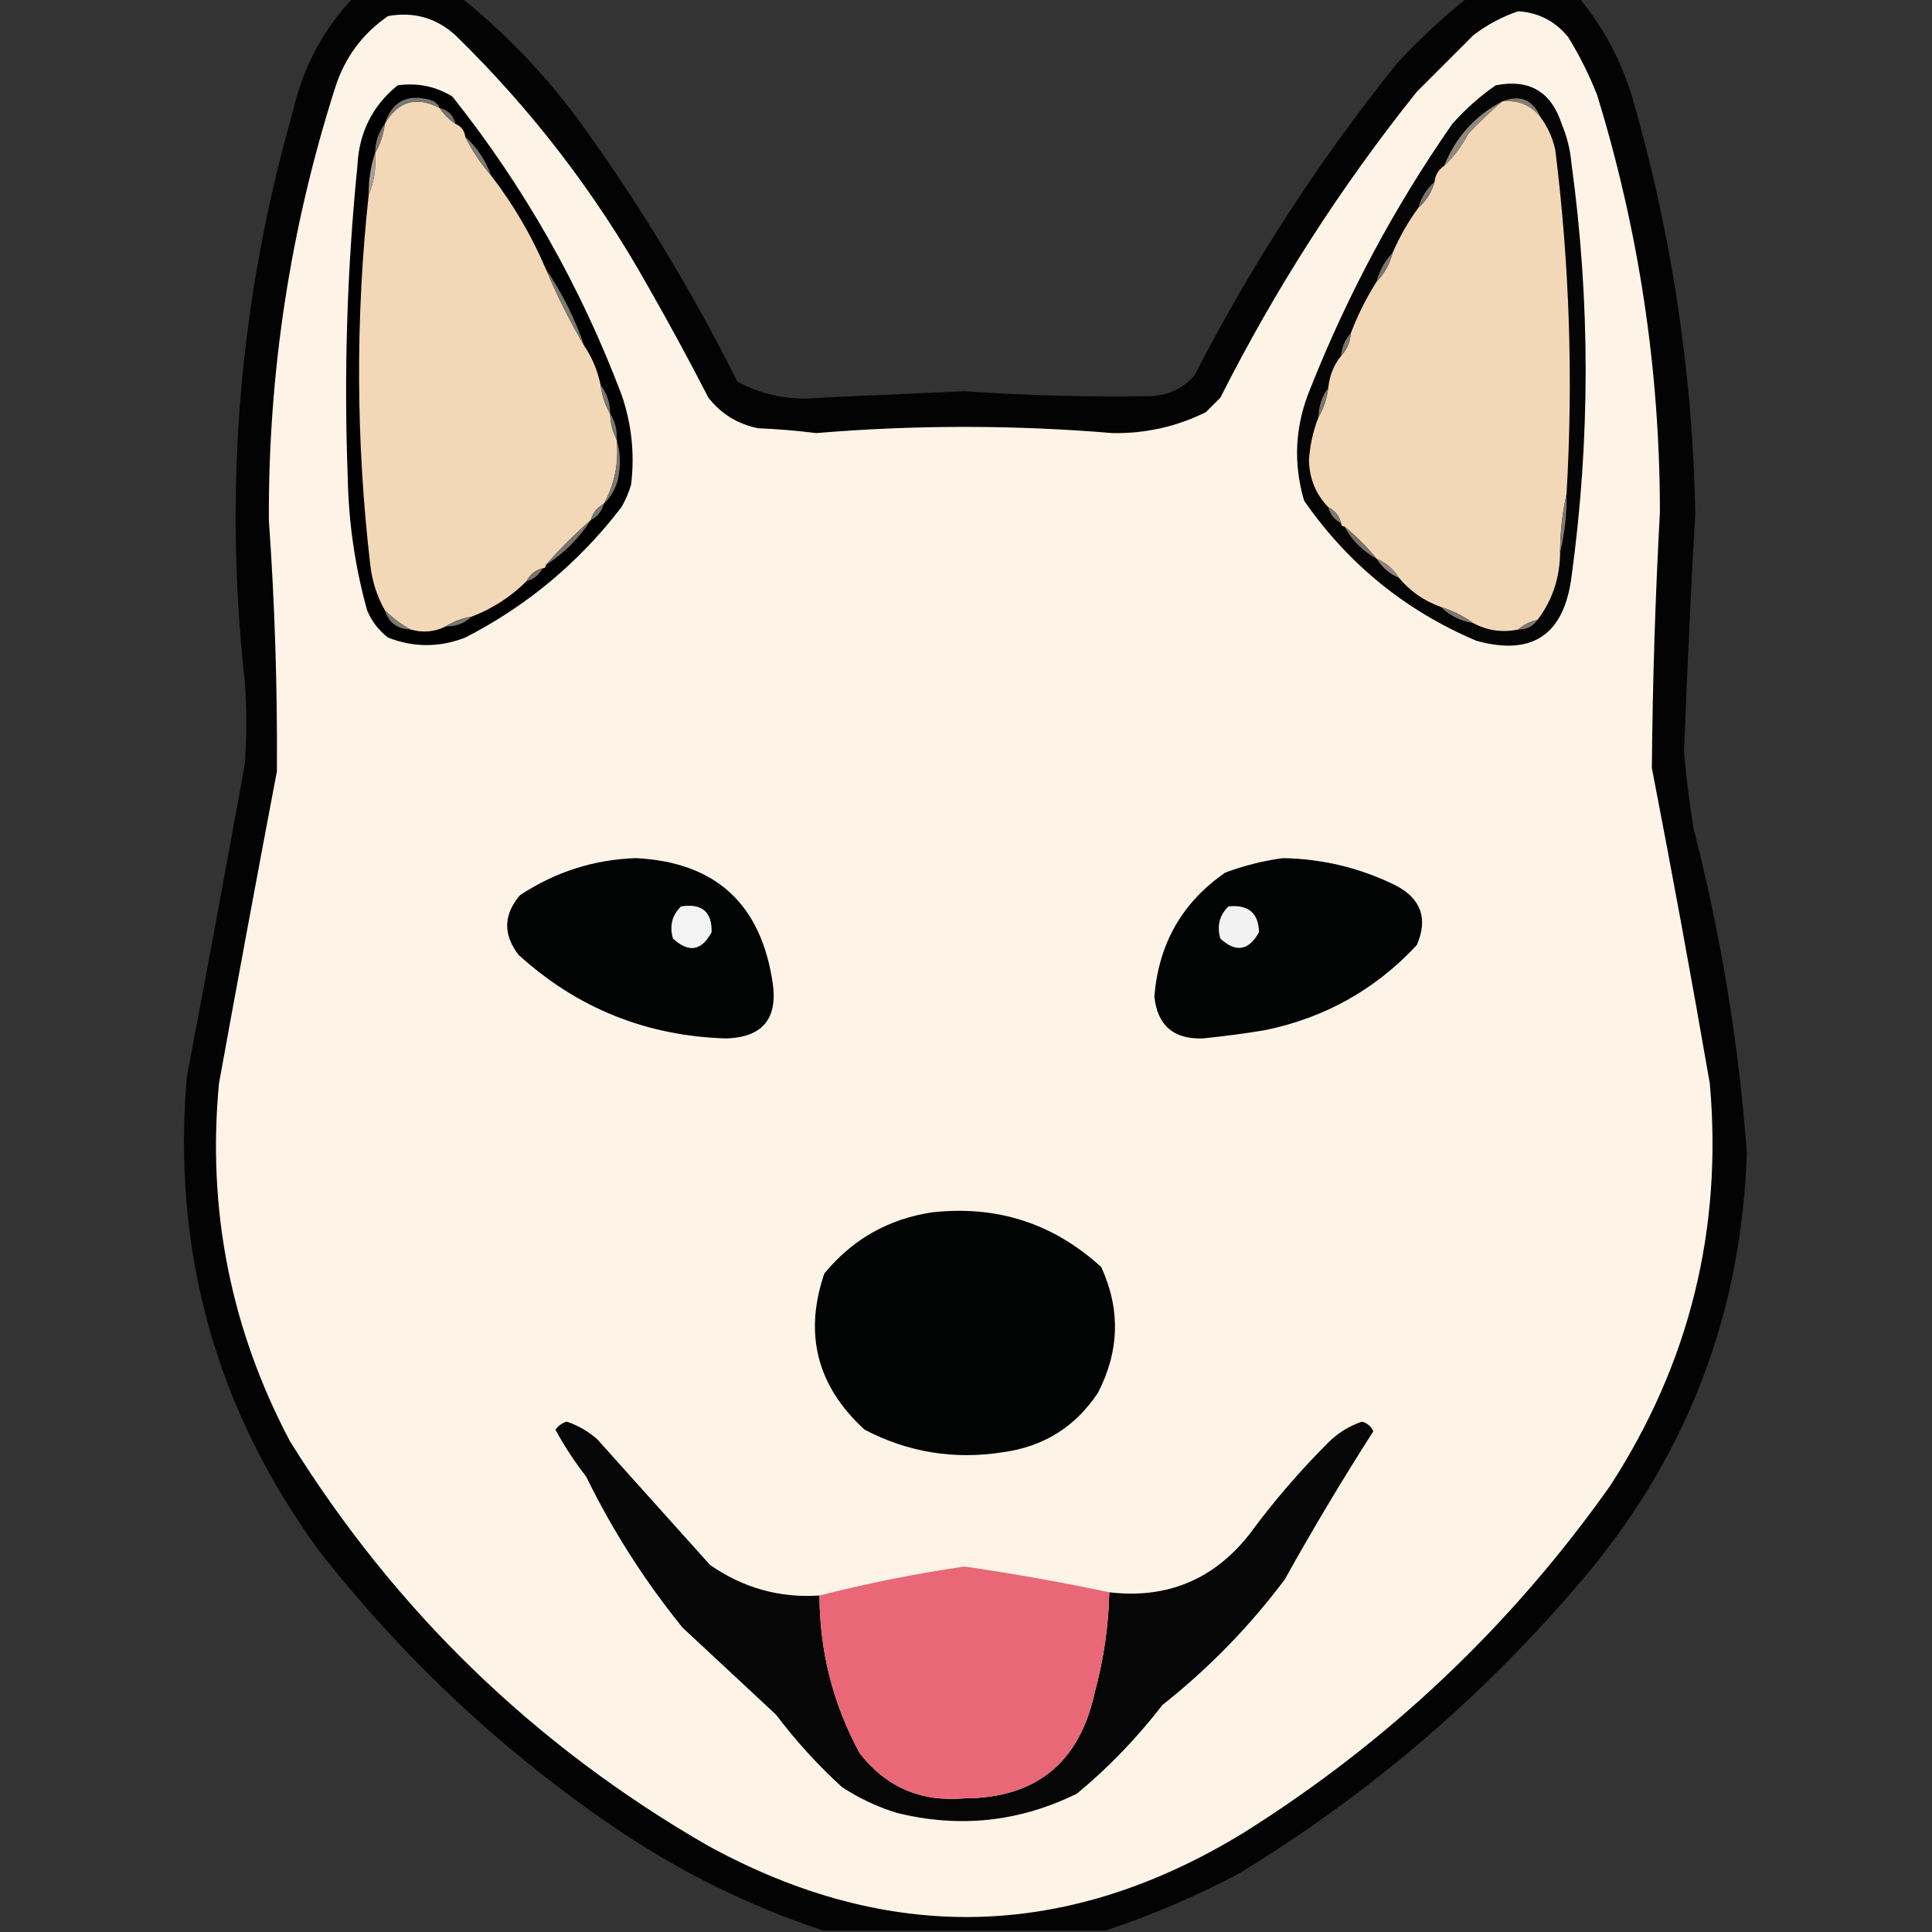 <?xml version="1.0" encoding="UTF-8"?>
<!DOCTYPE svg PUBLIC "-//W3C//DTD SVG 1.1//EN" "http://www.w3.org/Graphics/SVG/1.1/DTD/svg11.dtd">
<svg xmlns="http://www.w3.org/2000/svg" version="1.1" width="600px" height="600px" style="shape-rendering:geometricPrecision; text-rendering:geometricPrecision; image-rendering:optimizeQuality; fill-rule:evenodd; clip-rule:evenodd" xmlns:xlink="http://www.w3.org/1999/xlink">
<rect width="100%" height="100%" fill="#333333" stroke="none"/>
<g><path style="opacity:0.951" fill="#020202" d="M 109.5,-0.5 C 120.833,-0.5 132.167,-0.5 143.5,-0.5C 158.215,11.382 171.048,25.049 182,40.5C 199.654,65.188 215.321,91.188 229,118.5C 237.097,122.845 245.763,124.511 255,123.5C 269.832,122.814 284.666,122.147 299.5,121.5C 318.818,122.842 338.151,123.342 357.5,123C 362.957,122.741 367.457,120.574 371,116.5C 388.763,81.95 409.763,49.617 434,19.5C 440.762,12.233 447.928,5.566 455.5,-0.5C 467.167,-0.5 478.833,-0.5 490.5,-0.5C 498.068,8.631 503.568,18.965 507,30.5C 519.093,72.485 525.593,115.319 526.5,159C 525.09,183.839 523.923,208.672 523,233.5C 523.672,241.542 524.672,249.542 526,257.5C 534.478,290.533 539.978,324.033 542.5,358C 540.91,406.786 524.744,449.952 494,487.5C 462.666,525.18 426.166,556.68 384.5,582C 371.197,588.993 357.53,594.826 343.5,599.5C 314.167,599.5 284.833,599.5 255.5,599.5C 232.76,591.964 211.427,581.464 191.5,568C 156.238,544.077 125.405,515.244 99,481.5C 67.089,437.744 53.422,388.744 58,334.5C 64.13,302.186 70.13,269.852 76,237.5C 76.667,228.833 76.667,220.167 76,211.5C 69.382,151.539 74.382,92.539 91,34.5C 94.049,21.064 100.215,9.397 109.5,-0.5 Z"/></g>
<g><path style="opacity:1" fill="#fdf4e7" d="M 471.5,3.5 C 477.805,3.903 482.972,6.57 487,11.5C 490.527,17.221 493.527,23.221 496,29.5C 508.968,71.678 515.468,114.845 515.5,159C 514.061,185.488 513.228,211.988 513,238.5C 519.317,271.104 525.317,303.77 531,336.5C 534.999,381.814 524.666,423.481 500,461.5C 469.239,504.931 431.406,540.764 386.5,569C 331.566,602.742 275.899,604.075 219.5,573C 165.859,542.026 122.692,500.193 90,447.5C 71.65,412.732 64.316,375.732 68,336.5C 73.873,304.137 79.873,271.804 86,239.5C 86.164,213.46 85.331,187.46 83.5,161.5C 83.293,115.741 90.127,71.074 104,27.5C 106.973,18.015 112.473,10.515 120.5,5C 128.498,3.555 135.498,5.555 141.5,11C 165.088,34.04 184.922,59.873 201,88.5C 207.602,100.039 213.935,111.705 220,123.5C 223.979,128.574 229.146,131.741 235.5,133C 241.53,133.252 247.53,133.752 253.5,134.5C 284.163,131.932 314.83,131.932 345.5,134.5C 355.703,134.678 365.37,132.512 374.5,128C 376,126.5 377.5,125 379,123.5C 396.091,89.626 416.424,57.959 440,28.5C 445.833,22.667 451.667,16.833 457.5,11C 461.826,7.673 466.492,5.173 471.5,3.5 Z"/></g>
<g><path style="opacity:1" fill="#000000" d="M 123.5,26.5 C 129.675,25.643 135.342,26.81 140.5,30C 162.738,57.956 180.238,88.789 193,122.5C 196.152,131.598 197.152,140.931 196,150.5C 195.275,152.949 194.275,155.283 193,157.5C 179.855,174.647 163.689,188.147 144.5,198C 136.447,201.123 128.447,201.123 120.5,198C 117.567,195.736 115.4,192.902 114,189.5C 110.282,176.095 108.282,162.428 108,148.5C 106.764,116.09 107.764,83.757 111,51.5C 111.5,41.166 115.667,32.833 123.5,26.5 Z"/></g>
<g><path style="opacity:1" fill="#050505" d="M 464.5,26.5 C 474.885,24.442 481.719,28.442 485,38.5C 486.616,42.347 487.616,46.347 488,50.5C 493.916,93.515 493.916,136.515 488,179.5C 485.567,197.273 475.734,203.773 458.5,199C 436.504,189.676 418.671,175.176 405,155.5C 401.524,143.666 402.191,131.999 407,120.5C 418.57,91.352 433.236,64.019 451,38.5C 455.123,33.866 459.623,29.866 464.5,26.5 Z"/></g>
<g><path style="opacity:1" fill="#817c75" d="M 466.5,31.5 C 472.059,29.276 476.059,30.943 478.5,36.5C 475.451,32.645 471.451,30.978 466.5,31.5 Z"/></g>
<g><path style="opacity:1" fill="#f3d8b8" d="M 136.5,33.5 C 137.833,35.5 139.5,37.167 141.5,38.5C 143.262,39.262 144.262,40.596 144.5,42.5C 146.673,46.852 149.34,50.852 152.5,54.5C 159.355,63.382 165.022,73.049 169.5,83.5C 172.992,91.818 176.992,99.818 181.5,107.5C 183.931,111.111 185.597,115.111 186.5,119.5C 186.928,122.785 187.928,125.785 189.5,128.5C 189.565,131.428 190.232,134.095 191.5,136.5C 192.25,143.622 190.917,150.288 187.5,156.5C 185.413,157.585 184.08,159.251 183.5,161.5C 178.5,165.833 173.833,170.5 169.5,175.5C 169.5,176.167 169.167,176.5 168.5,176.5C 166.251,177.08 164.585,178.413 163.5,180.5C 158.646,185.341 152.98,189.007 146.5,191.5C 143.557,191.98 140.89,192.98 138.5,194.5C 135.002,196.262 131.335,196.596 127.5,195.5C 124.574,193.916 121.908,191.916 119.5,189.5C 117.095,185.244 115.595,180.577 115,175.5C 110.526,137.143 110.359,98.81 114.5,60.5C 116.177,56.455 116.844,52.122 116.5,47.5C 118.072,44.785 119.072,41.785 119.5,38.5C 123.534,31.435 129.201,29.768 136.5,33.5 Z"/></g>
<g><path style="opacity:1" fill="#f3d8b8" d="M 466.5,31.5 C 471.451,30.978 475.451,32.645 478.5,36.5C 480.656,39.437 482.156,42.771 483,46.5C 487.43,82.068 488.596,117.735 486.5,153.5C 485.19,159.288 484.523,165.288 484.5,171.5C 484.453,179.392 482.12,186.392 477.5,192.5C 475.181,192.992 473.181,193.992 471.5,195.5C 466.577,196.514 461.91,195.848 457.5,193.5C 454.485,191.326 451.151,189.659 447.5,188.5C 442.335,186.662 438.001,183.662 434.5,179.5C 432.761,176.757 430.427,174.757 427.5,173.5C 424.5,169.833 421.167,166.5 417.5,163.5C 416.833,163.5 416.5,163.167 416.5,162.5C 415.92,160.251 414.587,158.585 412.5,157.5C 408.675,153.552 406.675,148.719 406.5,143C 406.819,138.223 407.819,133.723 409.5,129.5C 411.072,126.785 412.072,123.785 412.5,120.5C 412.872,116.703 414.206,113.37 416.5,110.5C 418.293,108.574 419.293,106.241 419.5,103.5C 421.659,97.849 424.326,92.516 427.5,87.5C 429.924,84.992 431.59,81.992 432.5,78.5C 434.664,73.5 437.331,68.833 440.5,64.5C 442.95,62.371 444.617,59.704 445.5,56.5C 445.75,54.326 446.75,52.659 448.5,51.5C 451.521,48.634 454.021,45.3 456,41.5C 459.396,37.935 462.896,34.602 466.5,31.5 Z"/></g>
<g><path style="opacity:1" fill="#7c7872" d="M 136.5,33.5 C 129.201,29.768 123.534,31.435 119.5,38.5C 121.671,31.579 126.337,29.079 133.5,31C 134.942,31.377 135.942,32.21 136.5,33.5 Z"/></g>
<g><path style="opacity:1" fill="#76736c" d="M 136.5,33.5 C 139.167,34.167 140.833,35.833 141.5,38.5C 139.5,37.167 137.833,35.5 136.5,33.5 Z"/></g>
<g><path style="opacity:1" fill="#7b7770" d="M 119.5,38.5 C 119.072,41.785 118.072,44.785 116.5,47.5C 116.528,44.084 117.528,41.084 119.5,38.5 Z"/></g>
<g><path style="opacity:1" fill="#7f7a74" d="M 144.5,42.5 C 148.156,45.803 150.822,49.803 152.5,54.5C 149.34,50.852 146.673,46.852 144.5,42.5 Z"/></g>
<g><path style="opacity:1" fill="#8f8981" d="M 466.5,31.5 C 462.896,34.602 459.396,37.935 456,41.5C 454.021,45.3 451.521,48.634 448.5,51.5C 452.088,42.583 458.088,35.916 466.5,31.5 Z"/></g>
<g><path style="opacity:1" fill="#a9a095" d="M 116.5,47.5 C 116.844,52.122 116.177,56.455 114.5,60.5C 114.438,55.924 115.105,51.591 116.5,47.5 Z"/></g>
<g><path style="opacity:1" fill="#7b7771" d="M 445.5,56.5 C 444.617,59.704 442.95,62.371 440.5,64.5C 441.383,61.296 443.05,58.629 445.5,56.5 Z"/></g>
<g><path style="opacity:1" fill="#7c7871" d="M 432.5,78.5 C 431.59,81.992 429.924,84.992 427.5,87.5C 428.41,84.008 430.076,81.008 432.5,78.5 Z"/></g>
<g><path style="opacity:1" fill="#7d7972" d="M 169.5,83.5 C 174.541,90.914 178.541,98.914 181.5,107.5C 176.992,99.818 172.992,91.818 169.5,83.5 Z"/></g>
<g><path style="opacity:1" fill="#7a766f" d="M 419.5,103.5 C 419.293,106.241 418.293,108.574 416.5,110.5C 416.707,107.759 417.707,105.426 419.5,103.5 Z"/></g>
<g><path style="opacity:1" fill="#7a7670" d="M 186.5,119.5 C 188.472,122.084 189.472,125.084 189.5,128.5C 187.928,125.785 186.928,122.785 186.5,119.5 Z"/></g>
<g><path style="opacity:1" fill="#7c7871" d="M 412.5,120.5 C 412.072,123.785 411.072,126.785 409.5,129.5C 409.528,126.084 410.528,123.084 412.5,120.5 Z"/></g>
<g><path style="opacity:1" fill="#79756f" d="M 189.5,128.5 C 191.04,130.838 191.706,133.505 191.5,136.5C 190.232,134.095 189.565,131.428 189.5,128.5 Z"/></g>
<g><path style="opacity:1" fill="#7d7972" d="M 191.5,136.5 C 192.645,140.311 192.812,144.311 192,148.5C 191.246,151.684 189.746,154.351 187.5,156.5C 190.917,150.288 192.25,143.622 191.5,136.5 Z"/></g>
<g><path style="opacity:1" fill="#7e7972" d="M 486.5,153.5 C 486.612,159.726 485.946,165.726 484.5,171.5C 484.523,165.288 485.19,159.288 486.5,153.5 Z"/></g>
<g><path style="opacity:1" fill="#7c7771" d="M 187.5,156.5 C 186.92,158.749 185.587,160.415 183.5,161.5C 184.08,159.251 185.413,157.585 187.5,156.5 Z"/></g>
<g><path style="opacity:1" fill="#7e7973" d="M 412.5,157.5 C 414.587,158.585 415.92,160.251 416.5,162.5C 414.413,161.415 413.08,159.749 412.5,157.5 Z"/></g>
<g><path style="opacity:1" fill="#76736c" d="M 417.5,163.5 C 421.167,166.5 424.5,169.833 427.5,173.5C 423.167,171.167 419.833,167.833 417.5,163.5 Z"/></g>
<g><path style="opacity:1" fill="#7a766f" d="M 183.5,161.5 C 179.833,167.167 175.167,171.833 169.5,175.5C 173.833,170.5 178.5,165.833 183.5,161.5 Z"/></g>
<g><path style="opacity:1" fill="#8b857e" d="M 427.5,173.5 C 430.427,174.757 432.761,176.757 434.5,179.5C 431.573,178.243 429.239,176.243 427.5,173.5 Z"/></g>
<g><path style="opacity:1" fill="#78746e" d="M 168.5,176.5 C 167.415,178.587 165.749,179.92 163.5,180.5C 164.585,178.413 166.251,177.08 168.5,176.5 Z"/></g>
<g><path style="opacity:1" fill="#7c7871" d="M 119.5,189.5 C 121.908,191.916 124.574,193.916 127.5,195.5C 123.373,195.365 120.706,193.365 119.5,189.5 Z"/></g>
<g><path style="opacity:1" fill="#7d7972" d="M 447.5,188.5 C 451.151,189.659 454.485,191.326 457.5,193.5C 453.58,192.873 450.247,191.207 447.5,188.5 Z"/></g>
<g><path style="opacity:1" fill="#79746e" d="M 146.5,191.5 C 144.316,193.585 141.649,194.585 138.5,194.5C 140.89,192.98 143.557,191.98 146.5,191.5 Z"/></g>
<g><path style="opacity:1" fill="#7e7a73" d="M 477.5,192.5 C 476.089,194.539 474.089,195.539 471.5,195.5C 473.181,193.992 475.181,192.992 477.5,192.5 Z"/></g>
<g><path style="opacity:1" fill="#020303" d="M 197.5,266.5 C 222.252,267.745 236.419,280.745 240,305.5C 241.526,316.48 236.693,322.147 225.5,322.5C 200.692,321.738 179.192,313.071 161,296.5C 156.187,290.168 156.353,284.001 161.5,278C 172.491,270.757 184.491,266.924 197.5,266.5 Z"/></g>
<g><path style="opacity:1" fill="#020303" d="M 398.5,266.5 C 410.807,266.728 422.474,269.561 433.5,275C 441.371,279.146 443.537,285.312 440,293.5C 427.11,307.367 411.277,316.201 392.5,320C 386.192,321.016 379.858,321.849 373.5,322.5C 364.444,322.774 359.444,318.441 358.5,309.5C 359.811,293.068 367.145,280.234 380.5,271C 386.449,268.783 392.449,267.283 398.5,266.5 Z"/></g>
<g><path style="opacity:1" fill="#f2f2f2" d="M 381.5,281.5 C 387.679,280.858 390.846,283.525 391,289.5C 387.819,295.252 383.819,295.919 379,291.5C 377.861,287.579 378.695,284.246 381.5,281.5 Z"/></g>
<g><path style="opacity:1" fill="#f3f3f3" d="M 211.5,281.5 C 217.966,280.475 221.132,283.142 221,289.5C 217.902,295.319 213.902,295.986 209,291.5C 207.861,287.579 208.695,284.246 211.5,281.5 Z"/></g>
<g><path style="opacity:1" fill="#020303" d="M 289.5,376.5 C 309.662,374.277 327.162,379.944 342,393.5C 347.999,406.565 347.666,419.565 341,432.5C 333.996,443.09 324.163,449.256 311.5,451C 296.344,453.39 282.011,451.057 268.5,444C 253.751,430.504 249.585,414.337 256,395.5C 264.74,384.88 275.907,378.547 289.5,376.5 Z"/></g>
<g><path style="opacity:1" fill="#050605" d="M 254.5,495.5 C 254.553,512.945 258.719,529.278 267,544.5C 275.188,555.004 286.021,559.671 299.5,558.5C 321.772,558.404 335.272,547.404 340,525.5C 342.761,515.342 344.261,505.009 344.5,494.5C 362.398,496.593 376.898,490.593 388,476.5C 395.418,466.411 403.585,456.911 412.5,448C 415.48,445.025 418.98,442.859 423,441.5C 424.622,441.954 425.788,442.954 426.5,444.5C 416.874,459.524 407.707,474.858 399,490.5C 388.038,505.129 375.371,518.129 361,529.5C 353.148,539.684 344.315,548.851 334.5,557C 316.622,565.83 297.955,567.83 278.5,563C 272.44,561.136 266.774,558.47 261.5,555C 253.957,548.125 247.124,540.625 241,532.5C 231.333,523.5 221.667,514.5 212,505.5C 200.253,491.02 190.253,475.353 182,458.5C 178.41,453.916 175.243,449.083 172.5,444C 173.399,442.764 174.566,441.93 176,441.5C 179.56,442.695 182.726,444.529 185.5,447C 197.167,460 208.833,473 220.5,486C 230.808,493.163 242.142,496.329 254.5,495.5 Z"/></g>
<g><path style="opacity:1" fill="#e96776" d="M 344.5,494.5 C 344.261,505.009 342.761,515.342 340,525.5C 335.272,547.404 321.772,558.404 299.5,558.5C 286.021,559.671 275.188,555.004 267,544.5C 258.719,529.278 254.553,512.945 254.5,495.5C 269.322,491.712 284.322,488.712 299.5,486.5C 314.588,488.689 329.588,491.356 344.5,494.5 Z"/></g>
</svg>
